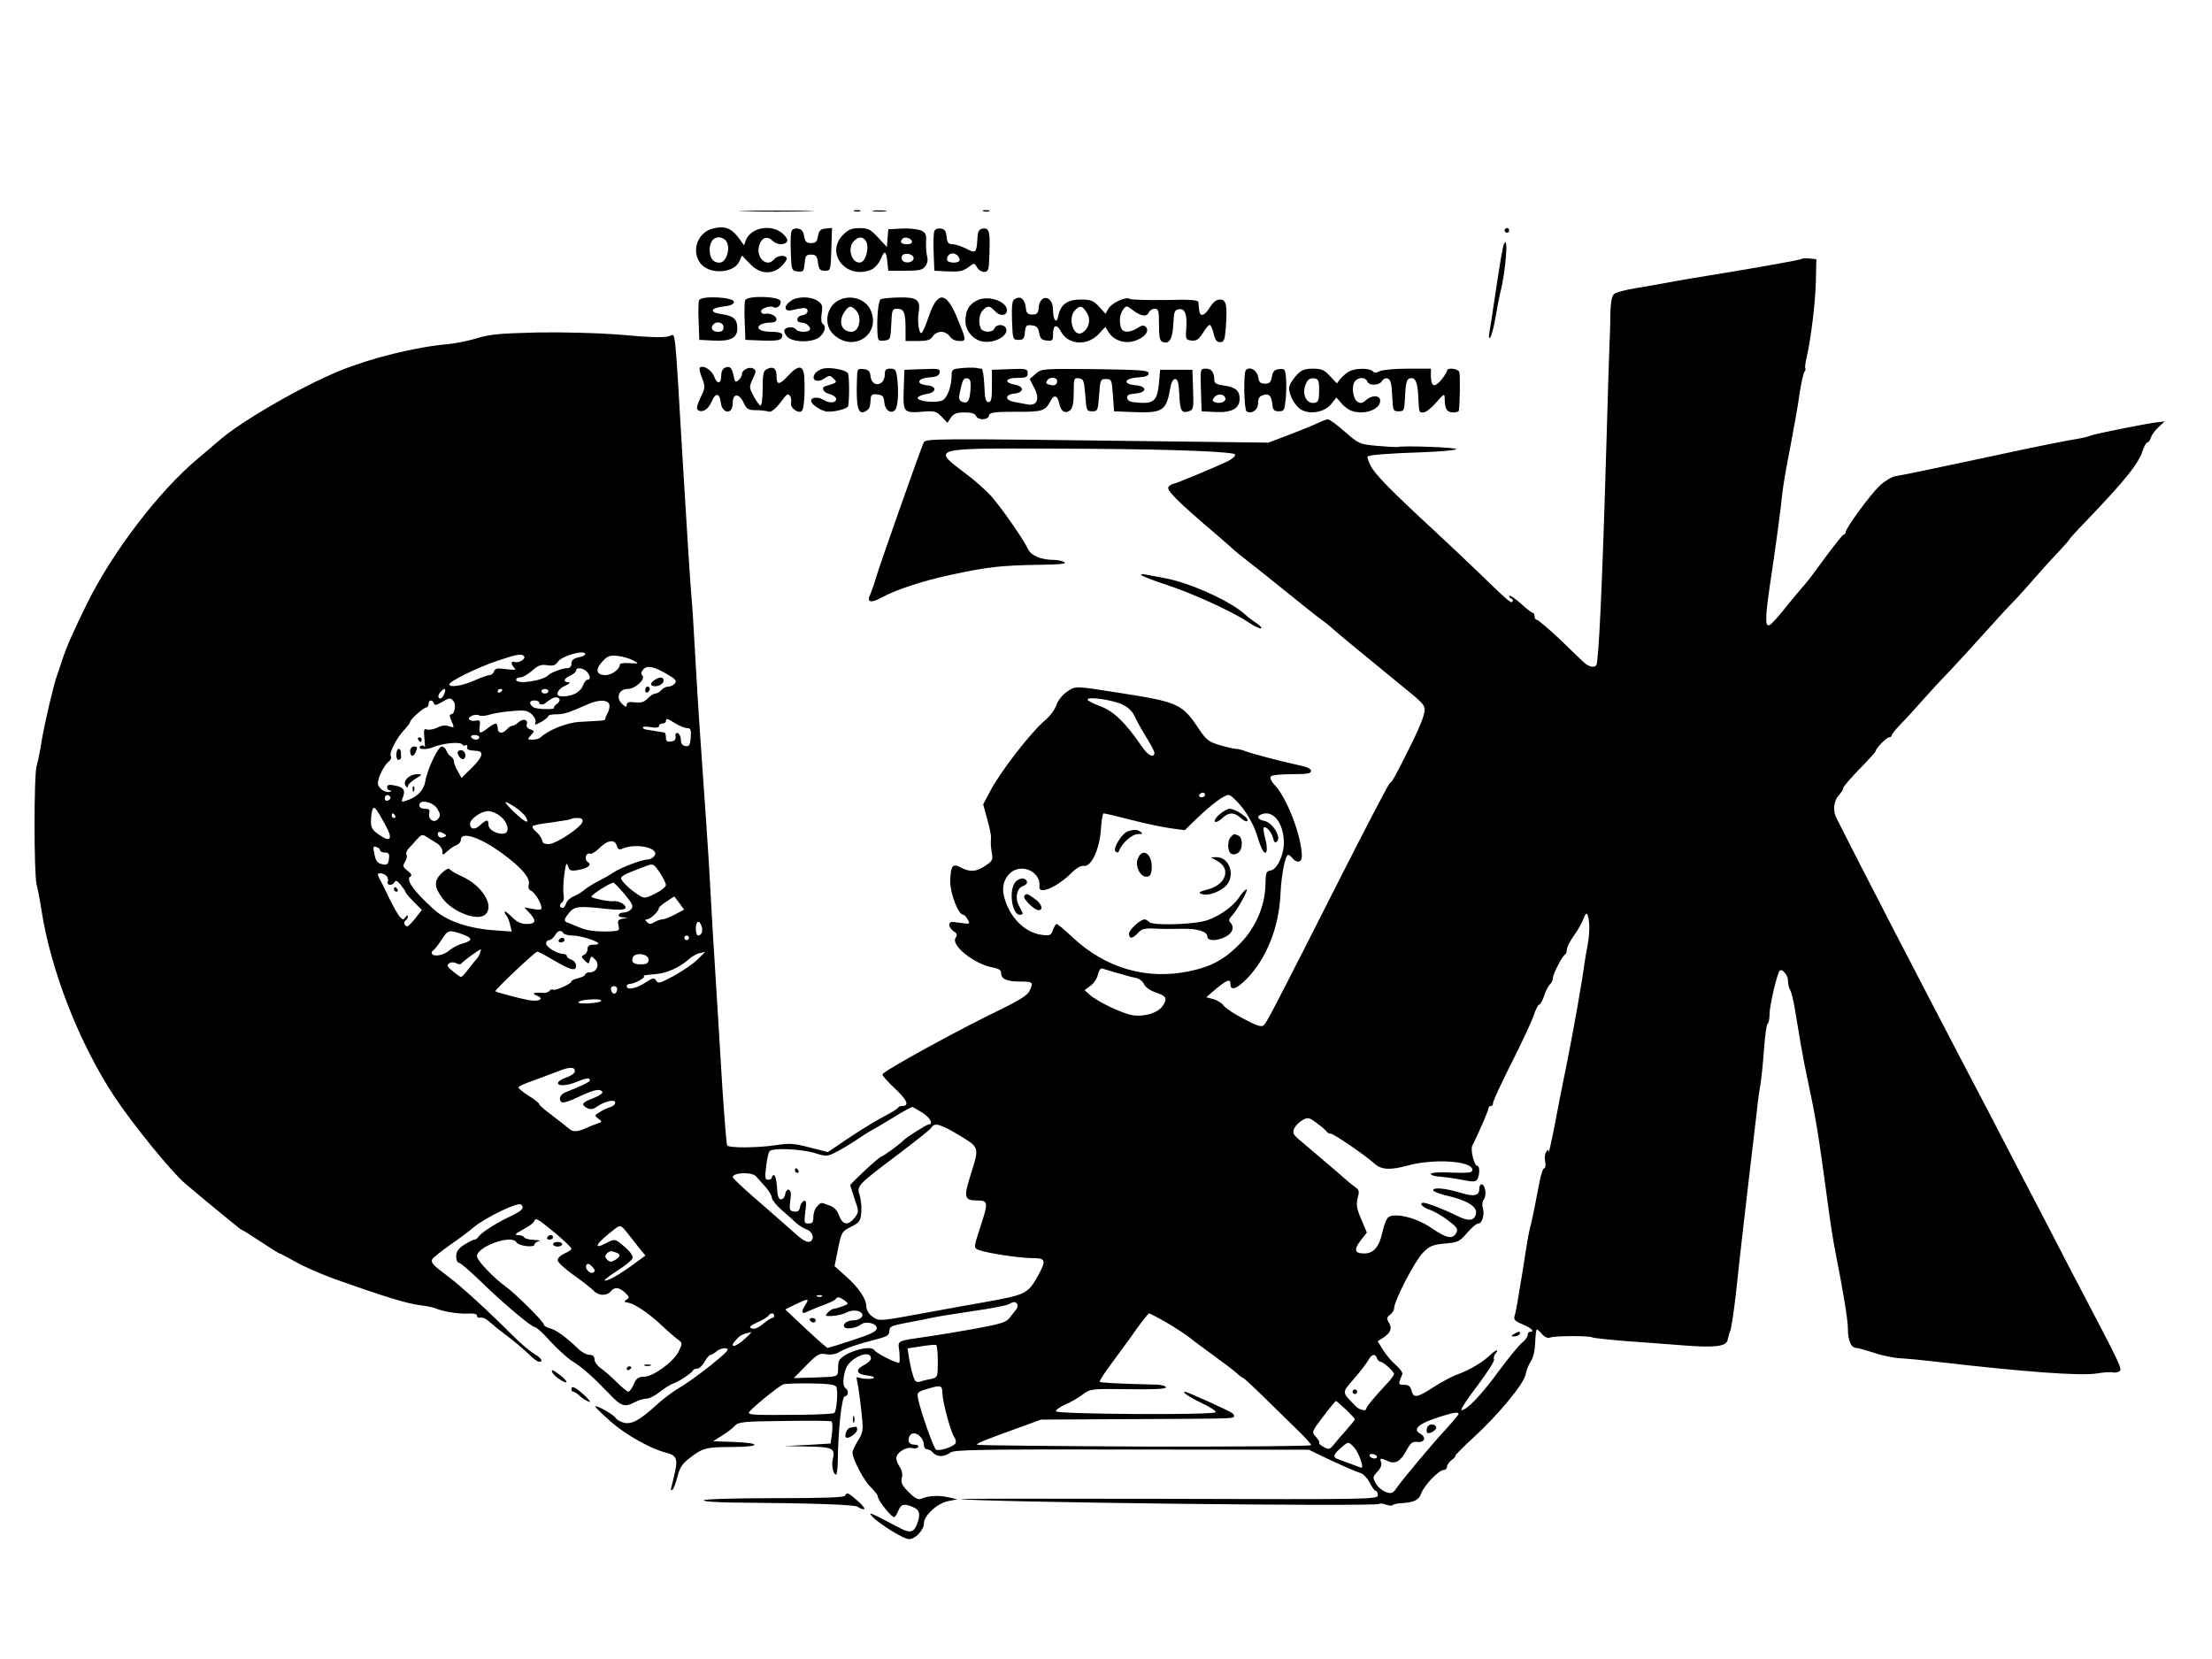 <?xml version="1.0" standalone="no"?>
<!DOCTYPE svg PUBLIC "-//W3C//DTD SVG 20010904//EN"
 "http://www.w3.org/TR/2001/REC-SVG-20010904/DTD/svg10.dtd">
<svg version="1.0" xmlns="http://www.w3.org/2000/svg"
 width="960pt" height="720pt" viewBox="0 0 960 720"
 preserveAspectRatio="xMidYMid meet">

<g transform="translate(0,720) scale(0.1,-0.1)"
fill="#000000" stroke="none">
<path d="M3238 6283 c72 -2 192 -2 265 0 72 1 13 3 -133 3 -146 0 -205 -2
-132 -3z"/>
<path d="M3708 6283 c6 -2 18 -2 25 0 6 3 1 5 -13 5 -14 0 -19 -2 -12 -5z"/>
<path d="M3793 6283 c15 -2 37 -2 50 0 12 2 0 4 -28 4 -27 0 -38 -2 -22 -4z"/>
<path d="M4268 6283 c6 -2 18 -2 25 0 6 3 1 5 -13 5 -14 0 -19 -2 -12 -5z"/>
<path d="M3093 6208 c-66 -17 -94 -98 -53 -151 39 -50 145 -44 169 9 l11 25
34 -35 c43 -47 99 -50 139 -10 15 15 24 30 21 35 -8 14 -40 10 -54 -6 -33 -40
-83 9 -64 63 11 32 35 39 57 17 18 -18 53 -20 63 -3 4 6 -4 21 -20 35 -50 43
-140 25 -160 -32 l-7 -20 -14 20 c-38 55 -67 67 -122 53z m55 -50 c26 -26 7
-98 -26 -98 -27 0 -42 20 -42 55 0 34 15 55 40 55 9 0 21 -5 28 -12z"/>
<path d="M3435 6197 c-3 -7 -5 -49 -3 -93 3 -77 4 -79 30 -82 24 -3 27 0 30
35 3 33 6 38 28 38 21 0 26 -6 30 -35 4 -29 9 -35 30 -35 25 0 25 1 28 93 l3
93 -28 -3 c-22 -2 -29 -9 -33 -33 -4 -24 -10 -30 -30 -30 -20 0 -26 6 -30 30
-4 22 -11 31 -28 33 -12 2 -24 -3 -27 -11z"/>
<path d="M3659 6181 c-81 -81 17 -199 125 -150 14 7 32 28 40 48 15 38 23 32
28 -24 l3 -30 73 0 c62 0 76 3 88 20 9 12 12 28 8 40 -3 11 -6 39 -5 63 2 37
-1 43 -25 53 -15 5 -53 9 -83 7 l-56 -3 -3 -38 -3 -39 -38 41 c-33 36 -44 41
-80 41 -34 0 -49 -6 -72 -29z m100 -29 c14 -27 -1 -86 -24 -91 -38 -7 -60 62
-29 93 20 21 41 20 53 -2z m199 1 c2 -8 -6 -13 -22 -13 -25 0 -33 10 -19 24
10 10 36 3 41 -11z m7 -73 c0 -18 -33 -26 -47 -12 -6 6 -7 15 -3 22 10 16 50
8 50 -10z"/>
<path d="M4055 6197 c-3 -7 -5 -49 -3 -93 l3 -79 59 -3 c48 -2 65 1 87 17 28
21 28 21 39 1 6 -11 20 -20 30 -20 16 0 20 7 22 33 7 140 4 159 -26 155 -17
-2 -22 -11 -24 -43 -4 -64 -7 -66 -49 -44 -20 10 -47 19 -59 19 -18 0 -23 7
-26 33 -2 24 -8 33 -26 35 -12 2 -24 -3 -27 -11z m104 -110 c6 -8 8 -17 4 -20
-12 -12 -53 -7 -53 6 0 28 30 37 49 14z"/>
<path d="M6530 6200 c0 -5 5 -10 10 -10 6 0 10 5 10 10 0 6 -4 10 -10 10 -5 0
-10 -4 -10 -10z"/>
<path d="M6527 6140 c-6 -13 -15 -66 -47 -280 -4 -30 -11 -73 -15 -95 -5 -26
-4 -36 2 -30 6 6 16 44 23 85 7 41 16 89 20 105 25 95 38 264 17 215z"/>
<path d="M7819 6076 c-4 -4 -207 -40 -404 -72 -49 -8 -124 -20 -165 -28 -41
-8 -110 -20 -153 -27 -43 -7 -85 -18 -93 -26 -9 -9 -14 -38 -15 -81 0 -37 -2
-101 -4 -142 -2 -41 -8 -244 -14 -450 -17 -589 -33 -924 -43 -937 -11 -13 -34
-7 -58 16 -9 9 -56 53 -103 99 -48 45 -92 82 -97 82 -6 0 -10 7 -10 15 0 8 -3
15 -8 15 -4 0 -27 18 -51 40 -24 22 -47 37 -50 34 -3 -4 0 -9 7 -11 6 -3 10
-9 6 -14 -5 -9 -17 0 -157 136 -40 39 -120 114 -178 168 -194 179 -265 252
-281 287 -9 19 -15 36 -13 38 7 8 87 14 233 19 83 3 152 9 152 14 0 7 -223 16
-255 9 -5 -1 -45 1 -88 5 -77 7 -79 8 -140 61 -34 30 -67 54 -73 54 -6 0 -24
-6 -40 -14 -16 -8 -72 -31 -124 -51 l-95 -36 -490 6 c-955 12 -997 12 -1006
-5 -11 -22 -193 -537 -208 -590 -7 -25 -18 -55 -23 -67 -18 -36 -1 -43 45 -18
63 35 178 73 302 100 164 35 216 41 395 44 78 1 110 4 100 11 -8 5 -28 10 -45
10 -57 0 -101 19 -114 48 -18 39 -108 169 -155 224 -23 27 -76 74 -118 105
-145 109 -146 108 382 106 425 -1 710 -9 783 -22 16 -3 5 -17 -25 -33 -45 -22
-227 -98 -236 -98 -5 0 -13 -5 -20 -12 -13 -13 32 -59 213 -213 39 -33 72 -63
75 -66 3 -3 25 -21 50 -40 25 -19 100 -79 168 -134 68 -55 137 -110 155 -123
18 -12 43 -33 57 -46 21 -19 117 -98 303 -250 95 -77 97 -80 85 -122 -5 -22
-32 -82 -58 -134 -65 -130 -77 -152 -88 -159 -6 -3 -95 -175 -200 -381 -301
-594 -332 -654 -346 -668 -10 -11 -26 -6 -84 24 -40 20 -80 46 -90 58 -9 13
-31 26 -47 30 l-30 8 35 30 c55 46 70 52 70 28 0 -31 25 -24 70 21 85 86 140
222 147 364 4 89 21 175 34 175 4 0 12 -7 19 -15 19 -23 40 -18 40 9 0 84 -64
252 -117 308 -14 14 -22 31 -19 37 4 7 42 11 92 11 66 0 84 3 84 14 0 10 -20
19 -57 26 -71 15 -200 49 -231 61 -13 5 -30 9 -38 9 -9 0 -40 7 -70 16 -47 14
-58 22 -90 69 -72 109 -90 118 -334 156 -209 33 -201 33 -239 7 -20 -13 -39
-38 -46 -57 -6 -19 -27 -48 -47 -65 -66 -56 -199 -228 -243 -314 l-28 -53 17
-62 c10 -34 17 -70 17 -79 0 -10 -1 -24 -1 -30 0 -7 2 -26 5 -43 5 -26 1 -33
-28 -52 -39 -27 -67 -29 -107 -8 -36 19 -44 9 -46 -60 -1 -50 35 -145 56 -145
5 0 14 -9 20 -21 11 -20 10 -20 -34 -14 -38 6 -46 5 -46 -9 0 -9 9 -21 19 -28
15 -9 17 -15 8 -29 -20 -33 84 -115 163 -128 25 -5 35 -12 35 -24 0 -26 24
-37 83 -37 56 0 58 -3 40 -41 -8 -18 -45 -41 -127 -81 -179 -86 -511 -268
-511 -281 0 -6 25 -35 56 -63 52 -49 62 -74 29 -74 -7 0 -15 -3 -17 -7 -1 -5
-32 -23 -68 -42 -36 -19 -104 -61 -151 -93 l-86 -58 -79 20 c-68 18 -89 19
-146 10 -81 -12 -205 -13 -212 -1 -3 4 -12 118 -21 252 -8 134 -21 348 -29
474 -8 127 -18 284 -21 350 -3 66 -12 212 -20 325 -27 379 -35 504 -46 695 -6
105 -12 210 -14 235 -8 84 -25 354 -45 690 -30 513 -29 503 -48 494 -23 -11
-70 -10 -242 5 -80 6 -232 10 -340 8 -161 -4 -206 -8 -260 -25 -36 -11 -94
-23 -130 -26 -136 -12 -330 -60 -465 -115 -173 -71 -435 -223 -530 -308 -11
-10 -47 -40 -80 -68 -172 -142 -377 -410 -489 -638 -63 -129 -88 -186 -106
-242 -7 -22 -17 -51 -22 -65 -14 -36 -53 -202 -68 -290 -6 -41 -16 -88 -21
-104 -12 -38 -12 -469 0 -515 5 -20 15 -70 21 -111 41 -264 164 -578 317 -810
75 -114 248 -327 305 -375 40 -34 103 -87 168 -140 25 -20 53 -43 63 -51 9 -8
19 -14 21 -14 2 0 37 -22 79 -50 42 -28 78 -50 80 -50 3 0 34 -16 69 -36 34
-20 113 -54 173 -76 215 -76 308 -105 370 -113 28 -3 59 -10 70 -15 31 -13 96
-23 137 -21 22 2 38 -2 38 -8 0 -6 3 -10 8 -10 17 3 29 -2 48 -19 11 -10 38
-32 59 -48 39 -28 90 -71 127 -107 10 -9 23 -17 28 -17 20 0 9 16 -22 35 -18
10 -60 46 -93 79 -106 106 -219 210 -280 256 -68 51 -75 59 -69 75 3 6 37 33
76 61 39 27 85 61 103 77 52 43 194 112 207 99 15 -15 4 -27 -49 -52 -56 -26
-125 -70 -136 -87 -4 -7 -12 -13 -18 -13 -5 0 -25 -10 -44 -22 -26 -17 -35
-30 -35 -50 0 -16 5 -28 11 -28 7 0 48 -36 93 -79 97 -95 223 -201 238 -201 6
0 36 -27 66 -61 31 -33 73 -72 95 -86 46 -29 89 -67 160 -141 53 -56 68 -61
113 -37 16 8 39 15 50 15 12 0 38 13 59 30 20 16 46 32 58 36 24 8 80 45 85
57 2 4 10 7 18 7 8 0 23 13 32 30 9 16 21 30 26 30 5 0 17 7 27 16 9 8 27 14
39 12 19 -2 7 -15 -66 -74 -49 -39 -110 -83 -136 -97 -25 -15 -70 -48 -98 -74
-75 -68 -107 -85 -141 -78 -16 4 -32 13 -37 21 -8 14 -83 57 -89 50 -2 -1 28
-31 67 -65 65 -58 174 -119 242 -136 43 -11 50 -26 38 -81 -6 -27 -13 -57 -16
-68 -4 -11 -2 -16 4 -12 5 3 15 28 22 56 9 38 21 57 48 78 61 48 76 52 188 52
129 0 132 18 4 22 l-85 3 38 24 c21 13 47 32 56 43 17 17 36 19 215 21 108 2
200 1 205 -2 4 -4 5 -26 2 -51 l-6 -45 -100 -6 -100 -5 101 -2 c110 -2 120 -8
108 -57 -6 -25 3 -65 14 -65 4 0 7 24 8 52 1 136 17 288 31 288 15 0 18 26 3
35 -13 8 -13 44 1 84 17 49 109 88 109 45 0 -7 -14 -21 -31 -29 -39 -21 -33
-39 17 -45 24 -3 33 -7 23 -12 -8 -3 -28 -3 -44 -1 l-28 6 8 -44 c4 -24 11
-78 15 -118 7 -69 6 -78 -16 -113 -13 -21 -24 -44 -24 -52 0 -28 49 -122 79
-150 17 -17 31 -35 31 -41 0 -18 63 -95 72 -89 5 3 13 17 18 30 11 27 26 30
65 12 27 -12 31 -31 15 -73 -13 -35 -31 -40 -72 -18 -139 73 -141 73 -122 51
30 -32 136 -98 159 -98 28 0 65 40 65 69 0 33 58 87 105 96 l40 8 -40 9 c-41
9 -87 7 -117 -7 -13 -5 -28 3 -54 29 -29 29 -35 41 -30 61 4 16 1 34 -9 48 -8
12 -15 29 -15 39 0 23 44 51 69 43 10 -3 22 -1 26 5 3 5 -3 10 -14 10 -24 0
-33 13 -25 34 13 34 63 5 64 -36 0 -10 6 -18 14 -18 7 0 19 -7 26 -15 16 -19
49 -19 75 1 17 12 121 14 788 13 l768 -1 47 -23 c61 -30 151 -70 179 -79 11
-4 28 -22 38 -41 9 -19 20 -35 25 -35 6 0 10 -9 10 -19 0 -18 -22 -19 -912
-16 -502 1 -906 1 -898 -1 62 -13 1804 -34 1816 -21 4 3 16 2 29 -3 13 -5 26
-6 30 -2 3 4 19 7 35 8 56 3 78 13 88 42 12 34 76 102 97 102 8 0 15 6 15 14
0 8 9 21 20 29 11 8 18 16 16 18 -2 2 33 38 78 79 108 99 219 233 227 274 3
17 13 43 23 58 11 17 18 49 19 83 1 30 4 55 7 55 3 0 14 -9 23 -21 12 -13 24
-18 35 -14 20 8 169 8 181 1 5 -3 69 -10 142 -16 74 -5 188 -14 254 -19 137
-11 188 -5 193 24 2 11 7 29 12 40 4 11 16 88 25 170 16 153 33 297 60 530 9
72 20 171 26 220 5 50 13 115 19 145 5 30 12 101 16 158 4 56 11 105 15 108 5
3 9 22 9 43 0 37 33 177 44 188 11 11 36 -20 36 -43 0 -14 4 -32 10 -42 5 -9
14 -46 20 -82 6 -36 17 -103 25 -150 8 -47 23 -125 34 -175 32 -148 45 -230
82 -505 11 -85 27 -189 36 -230 34 -174 53 -288 53 -328 0 -50 14 -82 36 -82
8 0 43 -10 77 -21 34 -12 87 -23 117 -24 30 -2 96 -8 145 -14 396 -46 635 -63
704 -52 29 5 61 7 70 5 9 -3 22 0 30 5 13 9 3 29 -187 391 -27 52 -85 163
-127 245 -43 83 -99 189 -124 238 -25 48 -86 165 -135 260 -49 94 -105 201
-124 237 -19 36 -79 151 -133 255 -54 105 -109 210 -122 235 -149 289 -214
415 -239 465 -17 33 -34 68 -39 77 -15 30 -10 73 11 96 11 12 20 26 20 32 0 6
32 43 70 82 39 40 70 74 70 77 0 12 48 61 59 61 6 0 11 4 11 8 0 5 17 26 38
48 21 21 62 66 91 99 29 33 85 94 125 135 39 42 103 111 141 154 39 43 92 102
119 130 28 28 71 76 97 106 26 30 72 82 103 114 31 33 56 61 56 63 0 3 29 35
64 71 180 188 237 258 256 318 7 19 15 34 20 34 5 0 12 10 15 21 4 12 19 33
34 46 l26 24 -35 -4 c-54 -7 -263 -49 -285 -57 -11 -5 -36 -11 -55 -14 -51 -8
-173 -32 -380 -77 -247 -53 -388 -82 -415 -86 -16 -3 -47 -22 -68 -42 -41 -39
-147 -184 -147 -201 0 -5 -4 -10 -8 -10 -4 0 -40 -45 -80 -99 -40 -55 -78
-106 -85 -113 -7 -7 -40 -47 -74 -88 -33 -42 -67 -81 -76 -88 -26 -22 -28 12
-8 151 28 186 49 342 56 412 3 33 19 125 35 205 15 80 34 183 40 230 7 47 17
90 21 96 5 6 7 13 4 15 -2 3 0 22 5 44 19 79 39 242 41 335 l2 95 -29 3 c-17
2 -32 1 -35 -2z m-5279 -1715 c0 -5 -13 -11 -30 -14 -21 -5 -30 -12 -30 -27 0
-13 -7 -20 -20 -20 -19 0 -70 -19 -80 -30 -23 -25 -140 -42 -140 -20 0 6 8 10
18 10 10 0 33 13 51 29 27 24 39 28 66 24 25 -4 36 -1 47 16 18 25 118 53 118
32z m-265 -10 c7 -12 -25 -30 -42 -24 -16 6 -17 -9 -1 -25 10 -10 2 -11 -35
-6 -38 5 -48 4 -53 -10 -3 -9 -12 -16 -20 -16 -7 0 -38 -11 -67 -24 -52 -23
-107 -31 -107 -16 0 13 122 73 205 101 88 30 111 34 120 20z m475 -18 c24 -13
24 -14 -17 -11 -24 2 -43 -1 -43 -6 0 -20 -35 -46 -62 -46 -41 0 -46 25 -13
60 23 24 32 27 68 23 23 -3 53 -12 67 -20z m147 -60 c35 -20 41 -28 32 -39 -6
-8 -19 -14 -29 -14 -10 0 -23 -7 -30 -15 -7 -8 -18 -15 -26 -15 -7 0 -22 -10
-33 -21 -15 -16 -28 -20 -55 -17 -27 3 -36 0 -36 -11 0 -11 -4 -11 -19 3 -30
27 -16 66 24 66 32 0 78 43 63 58 -7 7 -6 15 3 26 17 20 47 14 106 -21z m-351
13 c16 -17 19 -36 4 -36 -6 0 -15 -11 -20 -25 -12 -32 -55 -52 -100 -46 -22 3
-8 32 23 45 19 9 25 15 15 15 -26 1 -22 16 7 29 14 6 25 16 25 22 0 15 29 12
46 -4z m-619 -100 c-7 -15 -16 -21 -21 -16 -6 6 -4 15 4 25 19 23 29 18 17 -9z
m253 20 c0 -3 -4 -8 -10 -11 -5 -3 -10 -1 -10 4 0 6 5 11 10 11 6 0 10 -2 10
-4z m200 -6 c0 -5 -7 -10 -15 -10 -8 0 -15 5 -15 10 0 6 7 10 15 10 8 0 15 -4
15 -10z m38 -54 c-10 -7 -16 -15 -14 -17 10 -10 -78 -8 -90 2 -20 16 -17 29 6
29 11 0 20 -4 20 -10 0 -10 21 -10 30 1 3 3 14 11 25 17 27 15 47 -4 23 -22z
m-450 11 c13 -15 5 -57 -10 -57 -6 0 -7 -7 -4 -15 3 -8 9 -22 12 -30 5 -12 2
-13 -17 -7 -15 6 -32 4 -51 -6 -16 -7 -36 -11 -45 -8 -13 5 -15 -1 -11 -41 3
-27 3 -42 1 -35 -3 6 -9 9 -15 6 -24 -15 18 -21 51 -7 43 18 118 25 127 12 3
-5 10 -7 15 -3 5 3 8 0 7 -7 -3 -13 3 -15 42 -18 32 -2 24 -28 -23 -74 l-44
-43 -16 29 c-10 16 -17 35 -17 42 0 8 -6 18 -13 22 -8 4 -16 16 -20 26 -3 9
-12 17 -20 17 -16 0 -63 -100 -71 -150 -6 -37 -31 -65 -72 -81 -34 -12 -35
-12 -24 15 10 28 0 41 -42 48 -19 4 -28 1 -28 -8 0 -8 6 -14 13 -15 9 0 9 -2
0 -5 -19 -8 -53 15 -53 37 0 25 28 80 48 95 8 6 12 16 8 22 -8 14 24 78 58
114 14 15 26 31 26 35 0 11 59 63 71 63 5 0 9 7 9 15 0 18 17 20 23 3 3 -10
11 -9 33 4 35 21 39 21 52 5z m2902 -14 c26 -12 44 -29 55 -53 9 -19 31 -60
50 -90 19 -30 35 -61 35 -67 0 -25 -28 -12 -53 25 -72 106 -124 157 -187 179
-27 10 -50 22 -50 27 0 14 106 -1 150 -21z m-2226 1 c3 -8 0 -25 -6 -37 -7
-12 -12 -25 -11 -28 1 -3 -10 -7 -25 -7 -15 -1 -54 -3 -87 -5 -55 -3 -135 -35
-170 -68 -5 -5 -20 -9 -34 -9 -23 0 -23 1 -7 19 17 18 16 19 -3 26 -11 3 -18
12 -15 20 8 21 -15 29 -35 11 -10 -9 -22 -16 -28 -16 -6 0 -16 -7 -23 -15 -18
-21 -40 -19 -40 5 0 11 -4 20 -9 20 -4 0 -20 -9 -34 -20 -34 -27 -40 -25 -35
8 3 25 1 28 -18 24 -12 -2 -24 1 -28 6 -7 12 29 26 44 17 6 -4 25 -2 43 3 17
6 61 13 98 16 56 5 68 3 87 -14 12 -11 19 -27 16 -35 -5 -13 -1 -12 25 2 17
10 31 21 31 26 0 4 16 7 35 7 32 0 51 6 135 43 46 21 86 21 94 1z m288 -84
c18 -11 41 -20 51 -20 14 0 17 -7 15 -40 -3 -34 -6 -40 -23 -38 -13 2 -20 11
-20 27 0 13 -6 26 -13 29 -9 3 -12 -3 -10 -14 2 -13 -4 -20 -19 -22 -18 -3
-23 2 -23 17 0 12 -3 22 -7 22 -42 7 -61 10 -75 12 -10 1 -18 5 -18 10 0 4 16
5 35 1 23 -4 35 -2 35 5 0 6 7 11 15 11 8 0 15 5 15 10 0 14 5 13 42 -10z
m-852 -60 c0 -5 -6 -10 -14 -10 -8 0 -18 5 -21 10 -3 6 3 10 14 10 12 0 21 -4
21 -10z m3150 -250 c0 -5 -7 -10 -16 -10 -8 0 -12 5 -9 10 3 6 10 10 16 10 5
0 9 -4 9 -10z m-3536 -9 c3 -5 -1 -11 -9 -15 -9 -3 -15 0 -15 9 0 16 16 20 24
6z m3700 -49 c25 -33 51 -82 60 -113 9 -30 20 -61 26 -69 17 -27 24 0 12 47
-7 25 -10 48 -8 51 10 9 34 -18 41 -45 5 -20 9 -23 18 -14 18 18 -20 81 -55
88 -30 6 -37 20 -13 29 51 20 96 -38 97 -123 0 -55 -30 -117 -58 -121 -19 -3
-21 -10 -22 -60 -1 -91 -42 -187 -108 -255 -70 -72 -128 -103 -227 -123 -183
-37 -360 15 -502 148 -34 32 -65 58 -69 58 -4 0 -11 -12 -16 -26 -9 -24 -14
-26 -50 -21 -76 10 -144 82 -164 173 -13 59 25 114 78 114 46 0 82 -36 77 -77
-5 -39 76 -4 140 59 20 21 40 32 54 30 32 -4 68 75 73 161 2 37 8 67 12 67 5
0 60 -13 122 -29 62 -16 139 -32 171 -36 l59 -8 46 45 c71 68 125 108 144 108
9 0 37 -26 62 -58z m-3495 -4 c13 -22 13 -29 2 -42 -17 -21 -45 -2 -38 26 4
14 -1 18 -19 18 -15 0 -24 6 -24 16 0 27 62 14 79 -18z m335 10 c19 -12 39
-31 46 -41 22 -36 1 -29 -47 17 -52 50 -52 58 1 24z m-561 -79 c33 -60 23 -77
-26 -43 -30 20 -37 31 -37 59 0 18 3 41 6 50 8 19 14 12 57 -66z m499 38 c32
-25 42 -69 17 -74 -28 -7 -69 15 -69 37 0 25 -8 25 -36 -1 -23 -22 -44 -19
-44 6 0 21 49 55 79 55 14 0 38 -10 53 -23z m-457 3 c3 -5 1 -10 -4 -10 -6 0
-11 5 -11 10 0 6 2 10 4 10 3 0 8 -4 11 -10z m813 -26 c-4 -23 -110 -94 -144
-97 -21 -1 -29 3 -32 17 -2 11 -14 27 -26 37 -11 9 -18 20 -14 24 3 4 42 11
84 16 43 6 80 12 83 15 2 2 15 4 28 4 17 0 23 -5 21 -16z m-600 -53 c11 -7 11
-9 -1 -14 -16 -6 -27 0 -27 15 0 10 11 10 28 -1z m-30 -42 c12 -8 22 -23 22
-33 0 -19 1 -19 23 1 12 11 30 23 40 26 9 4 17 13 17 22 0 39 83 12 180 -59
82 -60 122 -106 115 -134 -4 -15 0 -24 10 -28 16 -7 45 -54 45 -75 0 -8 -12
-9 -37 -4 l-38 7 23 -24 c31 -34 28 -48 -12 -48 -25 0 -43 8 -65 31 -17 17
-31 27 -31 22 0 -5 4 -13 9 -18 4 -6 12 -23 15 -39 l7 -29 -83 6 c-109 9 -202
41 -256 91 -88 80 -122 128 -101 142 8 4 4 13 -12 25 -21 16 -22 21 -11 39 7
11 10 25 6 31 -3 6 1 18 10 27 8 9 25 27 36 40 19 21 24 22 43 9 12 -8 32 -20
45 -28z m779 -10 c4 -14 10 -18 22 -13 61 28 169 3 140 -32 -6 -8 -19 -14 -28
-14 -24 0 -116 -35 -148 -56 -15 -11 -46 -28 -68 -39 -22 -11 -48 -28 -59 -37
-10 -9 -31 -22 -46 -28 -15 -6 -30 -20 -33 -31 -3 -10 -10 -19 -16 -19 -14 0
-14 17 0 25 5 4 8 19 5 33 -3 15 -1 54 3 87 7 48 10 55 16 36 7 -20 12 -22 43
-17 43 7 63 23 43 35 -8 5 -11 16 -8 26 4 9 11 13 17 10 6 -3 24 7 41 24 36
36 68 40 76 10z m-1027 -20 c0 -5 9 -9 21 -9 16 0 20 -5 17 -27 -2 -22 -8 -27
-23 -25 -27 5 -34 12 -41 50 -6 27 -4 31 10 26 9 -3 16 -10 16 -15z m1214 -97
c14 -21 26 -45 26 -53 0 -8 -21 -25 -46 -37 -44 -22 -48 -22 -73 -6 -42 27
-81 66 -75 76 6 9 24 18 94 44 47 18 44 19 74 -24z m-1187 -13 c6 -6 9 -18 6
-25 -7 -18 23 -19 30 -1 4 8 12 4 26 -13 11 -14 21 -28 21 -31 0 -4 16 -23 36
-43 l35 -35 -28 -36 c-15 -19 -31 -35 -35 -35 -12 0 -19 18 -8 25 5 3 10 12
10 18 0 7 -4 6 -10 -3 -8 -13 -11 -13 -24 0 -8 8 -28 44 -46 80 -17 36 -35 73
-41 82 -5 10 -9 20 -9 23 0 9 26 5 37 -6z m1033 -79 c35 -42 40 -53 30 -65 -7
-8 -21 -15 -31 -15 -27 0 -34 -20 -7 -21 l23 -2 -23 -4 c-19 -4 -23 -9 -18
-29 6 -22 3 -24 -31 -26 -62 -3 -106 3 -138 17 -16 7 -38 15 -47 19 -23 7 -22
15 3 46 23 27 43 29 165 15 48 -5 73 -4 78 3 8 13 -28 34 -52 31 -17 -3 -80
10 -95 18 -8 5 78 61 95 62 3 1 25 -22 48 -49z m238 -39 l21 -29 -40 -21 c-22
-12 -46 -21 -54 -21 -9 0 -24 -6 -35 -12 -15 -10 -22 -10 -32 0 -9 9 -9 12 0
12 14 0 52 36 51 48 0 4 14 17 33 29 18 12 33 22 34 22 0 1 10 -12 22 -28z
m3949 -91 c2 -22 -1 -63 -7 -92 -5 -29 -12 -66 -14 -83 -10 -77 -47 -285 -76
-430 -18 -88 -43 -214 -55 -280 -13 -66 -24 -113 -24 -105 -1 13 -2 13 -11 0
-6 -8 -7 -27 -4 -42 3 -16 1 -28 -4 -28 -5 0 -15 -28 -21 -62 -18 -96 -31
-160 -41 -198 -5 -19 -14 -69 -20 -110 -6 -41 -15 -97 -20 -125 -5 -27 -11
-66 -14 -85 -3 -19 -8 -45 -12 -58 -6 -19 -1 -25 35 -40 38 -16 54 -32 31 -32
-5 0 -10 -6 -10 -14 0 -8 -11 -23 -24 -33 -13 -10 -58 -65 -101 -123 -75 -103
-138 -169 -162 -170 -7 0 24 47 68 105 44 58 77 110 73 116 -3 5 0 16 6 24 19
22 2 18 -23 -6 -32 -31 -86 -63 -139 -83 -26 -9 -74 -35 -108 -57 -71 -46 -86
-48 -94 -14 -5 19 -13 25 -32 25 -27 0 -27 0 -8 46 3 6 -10 24 -28 40 -19 16
-44 46 -56 66 l-23 37 25 16 c32 21 39 41 23 66 -10 17 -9 22 6 33 9 7 17 19
17 26 0 34 89 206 126 244 28 28 41 34 94 39 57 5 64 8 97 46 19 23 41 41 49
41 17 0 28 41 19 70 -4 12 -1 27 5 35 13 16 6 65 -10 65 -6 0 -10 -9 -10 -20
0 -30 -24 -35 -83 -16 -64 19 -116 24 -117 11 -1 -5 22 -15 51 -22 102 -23
146 -52 133 -87 -10 -26 -34 -26 -84 -1 -47 24 -127 55 -142 55 -22 0 -4 -20
26 -30 19 -6 55 -27 80 -46 40 -30 45 -38 36 -55 -16 -29 -42 -23 -107 21 -61
43 -152 67 -185 49 -10 -5 -21 -32 -28 -65 -14 -65 -38 -94 -79 -94 -42 0 -47
16 -16 56 l27 35 -24 57 c-20 46 -23 63 -16 92 8 28 7 36 -9 47 -10 7 -25 19
-33 26 -36 32 -188 161 -214 183 -24 21 -27 28 -19 47 6 12 22 28 36 36 24 13
29 12 64 -15 21 -15 40 -32 41 -36 2 -4 10 -8 17 -8 13 0 148 -92 190 -130 30
-27 68 -29 142 -9 115 32 283 21 283 -18 0 -13 -15 -14 -90 -12 -55 3 -90 0
-90 -6 0 -5 19 -11 42 -12 24 -2 67 -8 97 -14 43 -9 55 -8 62 2 11 18 12 59 1
59 -14 0 -32 71 -22 89 21 39 70 152 70 161 0 6 5 10 10 10 6 0 10 6 10 14 0
8 36 86 80 173 44 87 87 179 96 206 9 26 19 47 24 47 5 0 14 17 21 37 6 21 18
44 26 51 7 7 13 20 13 29 0 17 41 96 53 101 4 2 7 12 7 21 0 10 14 37 31 61
17 23 35 56 41 72 13 36 20 29 25 -22z m-3852 -10 c7 -21 0 -40 -16 -40 -5 0
-9 14 -9 30 0 34 15 40 25 10z m-1040 -34 c48 -17 48 -28 2 -41 -19 -5 -45
-19 -56 -29 -23 -21 -67 -30 -76 -16 -3 5 -1 12 5 15 6 4 22 24 36 46 27 43
32 45 89 25z m440 4 c3 -5 21 -10 38 -10 32 0 101 -20 113 -33 4 -4 -5 -7 -19
-7 -20 0 -27 -5 -27 -19 0 -10 -7 -21 -15 -25 -13 -5 -13 -8 2 -24 17 -17 18
-17 23 2 5 18 6 18 23 2 21 -21 7 -56 -23 -56 -11 0 -20 -4 -20 -9 0 -5 -13
-12 -30 -16 -16 -4 -30 -10 -30 -14 0 -11 -70 -42 -80 -36 -5 3 -12 0 -15 -5
-4 -6 -17 -10 -28 -9 -41 3 -52 -2 -27 -12 36 -14 8 -28 -38 -19 -46 9 -135
33 -142 38 -5 4 172 172 182 172 4 0 33 -15 65 -34 80 -47 103 -53 103 -27 0
11 -9 22 -20 26 -11 3 -20 11 -20 16 0 5 -7 9 -15 9 -26 0 -75 30 -75 45 0 8
6 15 13 15 7 0 18 9 25 20 13 22 27 26 37 10z m545 -20 c0 -5 -4 -10 -10 -10
-5 0 -10 5 -10 10 0 6 5 10 10 10 6 0 10 -4 10 -10z m-907 -67 c-4 -10 -9 -20
-13 -23 -3 -3 -19 -22 -34 -42 -16 -21 -31 -38 -35 -38 -3 0 -19 11 -36 25
-25 20 -27 26 -16 34 9 6 22 6 32 0 10 -5 19 -5 21 -1 3 7 78 62 85 62 1 0 -1
-8 -4 -17z m941 -30 c-21 -20 -68 -51 -103 -70 -56 -30 -65 -33 -73 -19 -8 14
-14 13 -48 -9 -40 -26 -80 -33 -80 -15 0 6 6 10 14 10 18 0 67 26 61 32 -5 5
0 6 55 11 45 4 97 28 135 60 16 15 38 28 50 30 11 2 22 5 24 6 3 0 -13 -15
-35 -36z m-209 2 c0 -14 -8 -19 -27 -20 -36 -2 -50 8 -42 29 9 25 69 17 69 -9z
m2035 -58 c30 -9 66 -19 80 -21 14 -3 30 -15 35 -27 6 -14 27 -28 53 -37 45
-15 50 -26 27 -59 -21 -29 -78 -47 -129 -39 -45 7 -156 60 -188 90 l-21 19 26
19 c14 10 29 32 32 49 4 17 12 28 18 26 7 -2 37 -12 67 -20z m-2172 -74 c-4
-22 -22 -20 -26 1 -2 10 3 16 13 16 10 0 15 -7 13 -17z m-70 -48 c-9 -9 -98
-14 -98 -6 0 6 19 11 43 13 40 3 62 0 55 -7z m-113 -304 c0 -8 -15 -19 -34
-26 -19 -6 -37 -17 -39 -23 -5 -17 38 -15 81 3 41 17 57 19 57 7 0 -8 -34 -24
-107 -53 -23 -9 -31 -33 -14 -43 5 -4 38 7 73 24 65 31 93 37 102 21 4 -5 -14
-17 -39 -27 -49 -18 -55 -28 -27 -43 14 -7 25 -6 41 5 35 25 81 35 81 19 0 -8
-10 -17 -22 -20 -13 -4 -34 -14 -46 -22 -23 -14 -23 -15 -5 -28 17 -13 17 -14
-2 -20 -11 -4 -34 -13 -52 -21 -38 -17 -58 -18 -75 -1 -7 6 -39 31 -70 55 -32
23 -58 46 -58 50 0 5 -20 21 -45 36 -25 16 -45 32 -45 37 0 4 26 16 58 27 31
11 80 30 107 40 56 23 80 23 80 3z m1508 -180 c34 -21 50 -51 27 -51 -8 0 -97
-56 -110 -70 -16 -17 -89 -70 -96 -70 -8 0 -134 -117 -134 -124 0 -2 9 -28 19
-59 19 -56 19 -56 0 -82 -28 -35 -52 -32 -67 9 -9 24 -22 38 -44 45 -38 14
-34 14 -52 -5 -9 -8 -16 -29 -16 -45 0 -23 -4 -29 -21 -29 -19 0 -20 4 -14 51
6 41 4 51 -6 47 -8 -3 -15 -15 -17 -27 -3 -16 -9 -21 -25 -19 -22 3 -23 6 -15
67 2 13 -2 26 -9 28 -6 2 -13 -6 -15 -19 -2 -13 -10 -23 -18 -23 -11 0 -16 14
-18 53 -2 28 -7 52 -13 52 -5 0 -9 -4 -9 -10 0 -5 -7 -10 -16 -10 -14 0 -15 8
-9 58 4 31 10 61 15 66 14 15 132 10 192 -7 56 -17 58 -17 100 5 24 12 63 36
88 53 25 17 52 34 60 38 8 4 51 29 95 56 44 27 82 48 85 47 3 -1 22 -12 43
-25z m160 -98 c90 -55 88 -49 47 -180 -28 -88 -24 -103 30 -103 49 0 50 -7 15
-114 -30 -91 -30 -92 -7 -101 33 -13 177 -35 230 -35 63 0 65 -9 21 -87 -38
-67 -55 -74 -219 -103 -69 -12 -183 -33 -255 -46 -211 -39 -210 -39 -239 -18
-15 11 -26 29 -26 43 0 34 -34 84 -90 133 l-48 43 15 75 c15 73 17 76 57 96
37 19 41 25 44 64 2 23 -2 56 -7 73 -14 40 -10 44 164 175 77 58 144 111 148
119 13 22 38 15 120 -34z m-881 -179 c7 -8 25 -29 41 -46 15 -17 27 -38 27
-47 1 -9 19 -32 41 -51 22 -19 51 -45 64 -57 13 -12 33 -24 44 -28 21 -6 35
-31 25 -46 -10 -17 -33 -9 -71 26 -21 19 -91 80 -155 136 -65 56 -118 105
-118 110 0 21 85 24 102 3z m-874 -244 c39 -33 72 -64 72 -69 0 -5 -13 -14
-30 -21 -16 -7 -30 -20 -30 -29 0 -9 32 -38 71 -66 39 -27 77 -58 86 -67 20
-22 56 -23 73 -3 17 21 37 19 63 -5 18 -18 20 -22 7 -30 -8 -5 -12 -10 -7 -11
4 -1 10 -2 15 -3 29 -6 86 -45 137 -92 33 -31 69 -62 79 -69 18 -13 18 -16 2
-49 -21 -45 -110 -110 -150 -111 -25 0 -34 -6 -45 -32 -8 -18 -19 -33 -24 -33
-5 0 -28 19 -52 43 -23 23 -54 50 -69 60 -14 10 -26 27 -26 37 0 14 -7 20 -21
20 -12 0 -34 11 -48 25 -54 52 -98 84 -124 90 -15 4 -27 11 -27 17 0 12 -124
135 -166 165 -52 37 -124 113 -124 131 0 42 151 96 171 61 9 -17 79 -25 79
-10 0 5 8 12 18 14 9 3 0 5 -20 6 -20 0 -40 6 -43 11 -3 6 -16 10 -28 10 -16
0 -10 6 23 24 24 13 46 29 48 35 6 18 13 14 90 -49z m314 0 c13 -17 36 -46 51
-65 l28 -34 -53 -39 c-58 -43 -117 -76 -124 -69 -3 2 22 21 55 42 33 21 63 45
66 54 4 9 -8 27 -32 48 -44 38 -44 38 -84 17 -61 -31 -41 1 40 63 23 18 27 16
53 -17z m-48 -86 c21 -8 20 -17 -4 -32 -17 -10 -23 -10 -35 1 -10 11 -11 17
-2 26 13 13 19 13 41 5z m-98 -86 c-15 -10 -40 17 -31 32 5 8 12 6 25 -7 12
-12 14 -20 6 -25z m991 -104 c-3 -3 -12 -4 -19 -1 -8 3 -5 6 6 6 11 1 17 -2
13 -5z m99 -18 c18 -14 18 -15 -9 -25 -16 -6 -33 -11 -38 -11 -13 0 -43 -30
-32 -31 25 -3 67 4 90 16 33 17 80 1 62 -22 -6 -7 -21 -13 -33 -13 -28 0 -50
-15 -42 -29 8 -12 52 -5 73 11 20 16 68 5 68 -16 0 -14 -22 -25 -104 -52 -57
-19 -106 -34 -110 -34 -3 1 -46 38 -95 84 l-88 83 44 22 c57 27 62 27 42 -4
-19 -30 -14 -41 13 -26 10 5 40 17 66 27 26 9 50 21 53 25 7 13 17 11 40 -5z
m749 -16 c3 -5 1 -15 -4 -22 -6 -7 -19 -24 -29 -37 -15 -20 -39 -27 -153 -48
-73 -13 -163 -28 -199 -33 -144 -21 -133 -16 -127 -65 2 -24 2 -46 0 -49 -7
-6 -99 40 -108 54 -18 29 -153 -16 -156 -53 -1 -6 -2 -23 -2 -37 -2 -25 -4
-25 -97 -28 l-95 -3 54 55 c48 49 57 54 87 49 21 -4 42 0 56 9 23 15 84 36
171 58 38 10 47 17 47 34 0 19 9 23 73 35 39 7 90 17 112 22 22 5 102 18 178
29 77 11 146 24 155 30 22 12 29 12 37 0z m-1055 -50 c0 -5 -4 -10 -9 -10 -5
0 -23 -12 -40 -26 -20 -17 -37 -24 -49 -19 -13 5 -8 11 25 26 23 10 45 24 48
29 8 13 25 13 25 0z m1703 -30 c39 -23 84 -52 101 -66 17 -14 65 -49 106 -79
41 -30 85 -63 97 -74 12 -12 25 -21 28 -21 3 0 48 -42 99 -92 52 -51 117 -115
145 -142 28 -27 51 -53 51 -58 0 -4 -326 -7 -725 -6 -399 2 -725 5 -725 8 0 7
30 19 171 70 l107 39 378 2 c435 2 450 2 458 10 4 3 1 11 -6 16 -12 10 -196
93 -205 93 -16 0 16 -22 72 -49 36 -17 64 -35 61 -40 -8 -13 -688 -9 -693 4
-2 6 16 18 39 29 24 10 58 29 77 44 34 25 36 25 197 23 111 -2 164 1 164 8 0
6 -21 12 -47 12 -168 4 -235 8 -240 12 -3 3 22 41 54 84 32 43 80 108 106 146
27 37 51 67 54 67 3 0 38 -18 76 -40z m-1830 -70 c-44 -41 -74 -41 -35 -1 14
16 27 22 62 30 3 0 -9 -13 -27 -29z m837 -99 c0 -67 -1 -69 -27 -75 -16 -3
-38 -8 -49 -12 -18 -5 -24 0 -32 28 -6 18 -13 52 -17 74 l-6 42 58 9 c32 5 61
8 66 6 4 -3 7 -35 7 -72z m1906 14 c4 -8 10 -15 15 -15 12 0 59 -42 59 -53 0
-5 -13 -23 -29 -40 -56 -60 -91 -102 -91 -109 0 -15 -30 -8 -47 10 -61 63 -61
55 -6 119 28 32 55 68 62 81 14 25 29 29 37 7z m-2347 -123 c9 -15 3 -102 -8
-114 -3 -4 -64 -7 -136 -8 -206 -2 -235 -1 -235 9 0 10 128 115 150 123 8 3
61 5 118 4 74 -1 105 -5 111 -14z m461 -30 c1 -36 37 -171 51 -188 6 -8 9 -20
6 -27 -6 -15 -71 -37 -85 -28 -10 6 -66 164 -77 218 -6 31 -5 32 42 46 56 17
63 15 63 -21z m1751 -69 c21 -20 39 -40 39 -43 0 -3 -17 -23 -36 -45 -20 -22
-45 -51 -55 -64 -18 -22 -22 -23 -44 -11 -14 7 -23 16 -20 18 3 3 -3 15 -14
26 -19 21 -19 22 32 89 28 37 53 67 55 67 2 0 21 -17 43 -37z m489 -20 c0 -3
-26 -34 -57 -68 -56 -60 -190 -220 -217 -260 -12 -16 -19 -18 -42 -10 -16 6
-35 22 -43 37 -14 25 -14 29 7 51 14 15 20 30 16 40 -7 20 -3 21 29 6 33 -15
56 -1 82 48 17 31 25 38 48 35 31 -3 38 21 10 36 -35 20 -3 46 92 75 56 18 75
20 75 10z m-452 -146 c18 -19 42 -87 31 -87 -2 0 -22 7 -44 16 -22 8 -48 17
-57 21 -25 8 -22 20 10 48 34 30 34 30 60 2z m97 -37 c3 -5 -1 -10 -9 -10 -8
0 -18 5 -21 10 -3 6 1 10 9 10 8 0 18 -4 21 -10z"/>
<path d="M2837 4246 c-12 -9 -14 -16 -8 -21 17 -10 51 4 51 21 0 18 -19 18
-43 0z"/>
<path d="M2800 4204 c0 -8 5 -12 10 -9 6 3 10 10 10 16 0 5 -4 9 -10 9 -5 0
-10 -7 -10 -16z"/>
<path d="M1815 3990 c3 -5 8 -10 11 -10 2 0 4 5 4 10 0 6 -5 10 -11 10 -5 0
-7 -4 -4 -10z"/>
<path d="M1780 3940 c0 -24 15 -27 24 -4 9 22 8 24 -9 24 -8 0 -15 -9 -15 -20z"/>
<path d="M1720 3924 c0 -14 5 -24 11 -22 6 2 10 7 10 11 -1 4 -1 14 -1 22 0 8
-4 15 -10 15 -5 0 -10 -12 -10 -26z"/>
<path d="M1987 3937 c-5 -14 18 -39 27 -30 11 11 6 31 -8 36 -8 3 -16 0 -19
-6z"/>
<path d="M1767 3822 c-11 -12 -13 -22 -7 -32 7 -10 10 -11 10 -2 0 7 15 21 33
32 32 20 32 20 6 20 -14 0 -33 -8 -42 -18z"/>
<path d="M1791 3774 c0 -11 3 -14 6 -6 3 7 2 16 -1 19 -3 4 -6 -2 -5 -13z"/>
<path d="M5293 3666 c-15 -13 -25 -28 -20 -32 4 -4 17 2 30 14 29 28 54 28 83
1 13 -12 24 -16 28 -11 7 12 -53 52 -77 52 -9 0 -29 -11 -44 -24z"/>
<path d="M4897 3593 c-26 -7 -69 -75 -56 -88 8 -7 13 -6 16 3 12 33 56 72 81
72 21 0 24 2 12 10 -16 10 -24 11 -53 3z"/>
<path d="M5342 3568 c-17 -17 -15 -67 3 -74 8 -4 22 -1 30 6 20 17 19 66 -1
74 -20 8 -18 8 -32 -6z"/>
<path d="M4939 3476 c-15 -31 8 -81 36 -81 15 0 21 8 23 32 6 63 -37 98 -59
49z"/>
<path d="M5282 3464 c62 -33 40 -103 -40 -124 -38 -10 -43 -14 -27 -20 25 -9
73 6 103 33 46 42 20 128 -39 127 l-24 -1 27 -15z"/>
<path d="M4407 3372 c-30 -33 -16 -142 19 -142 8 0 14 3 12 8 -2 4 -10 19 -17
34 -17 33 -7 75 20 83 11 4 18 12 16 18 -6 20 -32 19 -50 -1z"/>
<path d="M5378 3306 c-29 -45 -102 -93 -158 -105 -71 -15 -218 -17 -232 -3 -7
7 -16 12 -20 12 -19 0 -68 -45 -68 -62 0 -24 15 -23 39 3 16 18 29 21 73 19
29 -2 80 -2 114 -1 69 2 114 -11 114 -34 0 -20 42 -20 80 0 30 16 39 42 19 62
-7 7 -6 15 5 26 24 24 76 117 66 117 -5 0 -20 -15 -32 -34z"/>
<path d="M4445 3311 c-6 -12 44 -61 62 -61 23 0 14 28 -16 49 -33 24 -37 25
-46 12z"/>
<path d="M1917 3411 c-34 -35 -34 -58 2 -108 43 -60 151 -102 186 -73 43 36
-10 125 -99 166 -27 12 -52 27 -55 32 -3 6 -18 -2 -34 -17z"/>
<path d="M1710 3340 c0 -5 5 -10 11 -10 5 0 7 5 4 10 -3 6 -8 10 -11 10 -2 0
-4 -4 -4 -10z"/>
<path d="M6570 1410 c-13 -8 -13 -10 2 -10 9 0 20 5 23 10 8 13 -5 13 -25 0z"/>
<path d="M2425 3120 c-3 -5 1 -10 9 -10 9 0 16 5 16 10 0 6 -4 10 -9 10 -6 0
-13 -4 -16 -10z"/>
<path d="M3450 2120 c0 -5 5 -10 11 -10 5 0 7 5 4 10 -3 6 -8 10 -11 10 -2 0
-4 -4 -4 -10z"/>
<path d="M2375 1830 c-3 -5 1 -10 9 -10 9 0 16 5 16 10 0 6 -4 10 -9 10 -6 0
-13 -4 -16 -10z"/>
<path d="M2400 1800 c0 -5 9 -10 20 -10 11 0 20 5 20 10 0 6 -9 10 -20 10 -11
0 -20 -4 -20 -10z"/>
<path d="M2798 1273 c6 -2 18 -2 25 0 6 3 1 5 -13 5 -14 0 -19 -2 -12 -5z"/>
<path d="M2720 1259 c0 -5 5 -7 10 -4 6 3 10 8 10 11 0 2 -4 4 -10 4 -5 0 -10
-5 -10 -11z"/>
<path d="M3515 1470 c3 -5 10 -10 16 -10 5 0 9 5 9 10 0 6 -7 10 -16 10 -8 0
-12 -4 -9 -10z"/>
<path d="M5870 1160 c0 -5 5 -10 10 -10 6 0 10 5 10 10 0 6 -4 10 -10 10 -5 0
-10 -4 -10 -10z"/>
<path d="M6194 1005 c-4 -9 -3 -19 0 -23 9 -8 42 12 39 24 -4 16 -33 16 -39
-1z"/>
<path d="M3034 5897 c-3 -8 -4 -49 -2 -93 l3 -79 60 -3 c76 -4 105 11 105 53
0 40 -17 55 -70 62 -53 7 -47 27 11 33 30 3 44 10 44 20 0 21 -143 28 -151 7z
m106 -117 c0 -15 -7 -20 -25 -20 -24 0 -34 18 -18 33 15 15 43 7 43 -13z"/>
<path d="M3234 5897 c-3 -8 -4 -49 -2 -93 l3 -79 74 -3 c51 -2 77 1 82 10 13
20 0 28 -46 28 -45 0 -68 16 -44 31 8 5 26 9 42 9 17 0 27 5 27 14 0 15 -29
29 -50 24 -7 -2 -15 2 -17 9 -5 13 40 29 54 20 15 -9 36 10 30 27 -8 21 -145
24 -153 3z"/>
<path d="M3432 5894 c-33 -23 -29 -48 6 -40 15 4 36 8 47 9 28 3 26 -27 -2
-31 -28 -4 -31 -32 -4 -32 21 0 45 -23 34 -33 -10 -11 -51 -8 -58 3 -8 13 -42
13 -50 -1 -4 -5 1 -19 11 -30 25 -27 116 -27 144 1 22 22 26 45 10 55 -6 4 -7
23 -4 44 5 33 3 41 -17 55 -30 20 -88 21 -117 0z"/>
<path d="M3640 5897 c-55 -28 -67 -108 -22 -149 86 -80 208 1 160 107 -22 48
-87 68 -138 42z m74 -43 c29 -28 16 -94 -18 -94 -45 0 -60 45 -30 88 18 26 27
27 48 6z"/>
<path d="M3822 5901 c-10 -6 -17 -77 -14 -144 2 -36 4 -38 30 -35 26 3 27 5
30 71 3 63 4 67 26 67 29 0 36 -16 36 -86 l0 -54 53 0 c41 0 55 4 65 20 7 11
23 20 37 20 14 0 30 -9 37 -20 8 -12 24 -20 41 -20 33 0 32 2 -13 110 -46 107
-83 105 -120 -6 -12 -35 -25 -66 -30 -69 -11 -7 -20 48 -13 89 9 55 -7 67 -87
65 -37 -1 -72 -4 -78 -8z"/>
<path d="M4238 5895 c-35 -19 -48 -44 -48 -90 0 -40 33 -79 73 -87 52 -10 116
25 103 57 -7 19 -42 19 -50 0 -7 -20 -52 -19 -60 1 -11 28 -6 62 10 78 20 21
29 20 53 -5 21 -23 51 -20 51 4 0 41 -85 68 -132 42z"/>
<path d="M4402 5901 c-9 -5 -12 -31 -10 -92 3 -82 4 -84 28 -84 21 0 26 5 28
33 3 29 6 33 30 30 21 -2 28 -10 32 -33 4 -24 11 -31 33 -33 24 -3 27 0 27 27
0 41 16 47 34 13 31 -60 116 -65 166 -10 l27 29 16 -25 c24 -37 77 -51 121
-32 39 16 55 41 38 58 -8 8 -18 6 -36 -6 -32 -20 -62 -21 -70 0 -10 26 -7 59
8 80 14 19 15 19 45 -4 35 -26 59 -28 67 -7 4 8 15 15 25 15 17 0 19 -8 19
-69 0 -54 3 -70 16 -75 29 -11 43 13 46 77 3 55 5 62 25 65 27 4 36 -24 31
-89 -3 -41 -1 -44 23 -47 21 -2 31 4 49 32 12 20 25 36 30 36 4 0 12 -17 17
-37 6 -28 14 -38 28 -38 17 0 21 9 25 65 7 96 2 120 -25 120 -16 0 -30 -11
-45 -35 -23 -38 -44 -42 -46 -9 -1 10 -2 25 -3 32 -1 10 -31 13 -143 10 -79
-1 -148 1 -155 5 -18 11 -79 -18 -93 -43 l-12 -22 -28 31 c-25 27 -36 31 -79
31 -59 0 -88 -21 -98 -71 -7 -38 -23 -19 -23 27 0 61 -56 70 -62 11 -2 -27 -7
-32 -28 -32 -20 0 -26 6 -28 30 -5 39 -24 53 -50 36z m314 -57 c20 -29 11 -70
-19 -88 -38 -23 -65 64 -31 98 21 22 31 20 50 -10z"/>
<path d="M3037 5604 c-3 -4 1 -24 10 -45 14 -37 14 -42 -7 -85 -17 -37 -19
-49 -9 -55 19 -11 45 6 59 41 15 37 34 34 38 -6 6 -51 52 -55 52 -4 0 43 26
45 46 5 14 -31 21 -35 54 -35 21 0 45 -3 54 -6 14 -5 32 10 70 61 13 16 17 17
25 6 5 -7 6 -21 4 -31 -5 -20 34 -48 47 -33 9 8 14 70 11 139 -2 60 -24 64
-70 14 -40 -43 -51 -43 -51 1 0 30 -16 41 -42 27 -15 -7 -18 -22 -18 -83 0
-41 -4 -75 -9 -75 -5 0 -18 18 -30 40 -20 38 -20 41 -4 76 15 30 15 36 3 44
-17 11 -50 -5 -50 -24 0 -8 -7 -19 -15 -26 -13 -11 -16 -8 -21 19 -8 36 -16
44 -38 35 -10 -4 -16 -18 -16 -35 0 -35 -17 -38 -30 -5 -11 31 -49 54 -63 40z"/>
<path d="M3571 5600 c-13 -3 -29 -13 -35 -23 -17 -27 11 -40 41 -20 22 15 26
15 40 0 18 -17 18 -17 -35 -33 -20 -6 -9 -28 18 -34 13 -3 25 -11 28 -18 6
-20 -26 -25 -53 -8 -22 15 -55 13 -55 -4 0 -13 35 -38 62 -45 26 -7 97 10 99
23 6 29 5 133 -1 142 -10 15 -77 28 -109 20z"/>
<path d="M4178 5603 c-44 -4 -48 -6 -48 -31 0 -51 -20 -103 -43 -111 -31 -11
-109 -2 -104 13 2 6 19 13 38 16 45 7 46 34 2 38 -50 5 -42 30 9 34 32 2 44 8
46 21 3 16 -4 18 -75 15 l-78 -3 -3 -87 c-3 -100 -1 -102 91 -94 42 3 52 0 74
-23 l25 -26 15 23 c12 17 25 22 60 22 30 0 45 -5 49 -15 8 -20 52 -19 56 1 3
14 19 17 116 17 118 -1 128 3 152 48 15 28 30 23 37 -12 7 -35 26 -47 48 -29
10 9 15 32 15 77 0 61 1 64 23 61 20 -3 22 -10 27 -73 5 -67 6 -70 30 -70 24
0 25 3 30 70 5 67 6 70 30 70 24 0 25 -3 30 -70 l5 -70 75 -3 c137 -6 151 3
169 103 4 25 12 40 21 40 11 0 16 -16 18 -65 3 -73 10 -85 41 -75 20 6 22 12
19 93 l-3 87 -70 0 -70 0 -5 -56 c-7 -76 -21 -91 -84 -87 -38 2 -52 7 -54 20
-2 13 5 17 35 20 52 4 53 32 1 36 -57 5 -50 30 10 34 34 2 47 7 47 18 0 13
-34 15 -232 18 -228 2 -232 2 -258 -20 l-26 -23 20 -39 c25 -49 12 -79 -31
-71 -16 3 -41 8 -58 11 -40 8 -39 32 3 36 41 4 43 31 3 38 -50 9 -44 30 8 30
40 0 46 3 46 20 0 19 -5 21 -77 18 l-78 -3 0 -70 c0 -56 -3 -70 -15 -70 -12 0
-16 16 -18 73 -2 39 -7 72 -12 72 -4 0 -14 1 -22 3 -7 2 -34 2 -60 0z m34 -93
c-4 -52 -12 -63 -36 -54 -13 5 -16 14 -11 38 12 58 17 67 33 64 14 -3 16 -13
14 -48z m376 33 c-2 -12 -11 -17 -23 -15 -25 5 -29 8 -20 21 11 19 47 13 43
-6z"/>
<path d="M3719 5548 c-4 -120 6 -152 39 -132 17 11 18 15 21 55 1 16 7 20 29
17 22 -2 28 -8 30 -35 3 -33 28 -51 46 -33 13 13 17 76 10 138 -5 37 -8 42
-30 42 -19 0 -24 -5 -24 -24 0 -52 -56 -60 -62 -9 -2 22 -9 29 -30 31 -27 3
-28 2 -29 -50z"/>
<path d="M5212 5508 l3 -93 58 -3 c72 -4 107 15 107 57 0 36 -18 51 -70 58
-30 4 -40 10 -40 23 0 34 -12 50 -36 50 -25 0 -25 0 -22 -92z m106 -35 c5 -16
-22 -27 -44 -19 -13 5 -14 9 -4 22 15 17 41 15 48 -3z"/>
<path d="M5407 5594 c-11 -11 -8 -172 3 -179 22 -14 50 6 50 35 0 20 6 31 21
35 26 9 37 -2 41 -40 2 -24 8 -30 28 -30 23 0 25 4 30 55 3 30 3 72 1 93 -3
35 -6 38 -30 35 -20 -2 -27 -10 -31 -33 -4 -24 -10 -30 -30 -30 -20 0 -26 6
-30 30 -5 29 -36 46 -53 29z"/>
<path d="M5628 5573 c-14 -16 -28 -36 -31 -46 -10 -26 17 -83 47 -103 39 -25
104 -14 134 23 l22 28 18 -21 c9 -12 27 -27 39 -33 52 -26 133 -2 133 40 0 24
-36 26 -62 2 -15 -13 -23 -15 -36 -7 -21 13 -28 70 -11 90 15 18 45 18 53 -1
7 -20 53 -19 64 2 6 9 16 14 25 10 12 -4 17 -23 19 -74 3 -65 4 -68 28 -68 24
0 25 3 28 68 2 50 7 70 18 74 25 9 36 -12 39 -74 4 -77 3 -73 23 -73 9 0 34
19 54 42 37 42 37 42 38 16 0 -42 10 -58 36 -58 13 0 25 3 25 8 5 26 7 157 2
168 -6 15 -53 20 -53 5 0 -5 -12 -24 -26 -41 -30 -35 -44 -28 -44 23 l0 27
-101 0 c-55 0 -110 -5 -121 -11 -14 -8 -23 -8 -31 0 -14 14 -72 14 -100 0 -12
-6 -29 -21 -39 -32 l-16 -21 -30 32 c-25 27 -37 32 -74 32 -35 0 -49 -5 -70
-27z m97 -68 c0 -40 -4 -50 -18 -53 -40 -8 -61 44 -36 89 6 13 18 19 32 17 19
-3 22 -9 22 -53z"/>
<path d="M4955 4703 c6 -5 55 -24 110 -42 113 -37 283 -115 352 -161 25 -17
50 -29 56 -27 5 1 -3 11 -19 22 -16 10 -38 27 -49 37 -62 58 -238 138 -350
159 -27 5 -63 12 -80 15 -19 4 -26 3 -20 -3z"/>
<path d="M2396 1246 c3 -8 16 -22 29 -30 48 -32 43 -10 -5 24 -21 15 -28 17
-24 6z"/>
<path d="M2480 1170 c0 -5 4 -10 8 -10 5 0 17 -8 28 -18 10 -10 28 -21 39 -25
12 -5 3 7 -19 28 -40 36 -56 43 -56 25z"/>
<path d="M3702 1040 c0 -14 2 -19 5 -12 2 6 2 18 0 25 -3 6 -5 1 -5 -13z"/>
<path d="M3688 1003 c-16 -4 -27 -43 -12 -43 16 0 44 23 44 35 0 15 -2 16 -32
8z"/>
<path d="M3668 709 c-3 -8 -91 -11 -306 -11 -171 0 -304 -4 -308 -9 -3 -5 51
-9 128 -10 356 -3 532 -9 542 -19 5 -5 17 -10 25 -10 8 0 -3 15 -25 35 -43 37
-50 41 -56 24z"/>
</g>
</svg>
